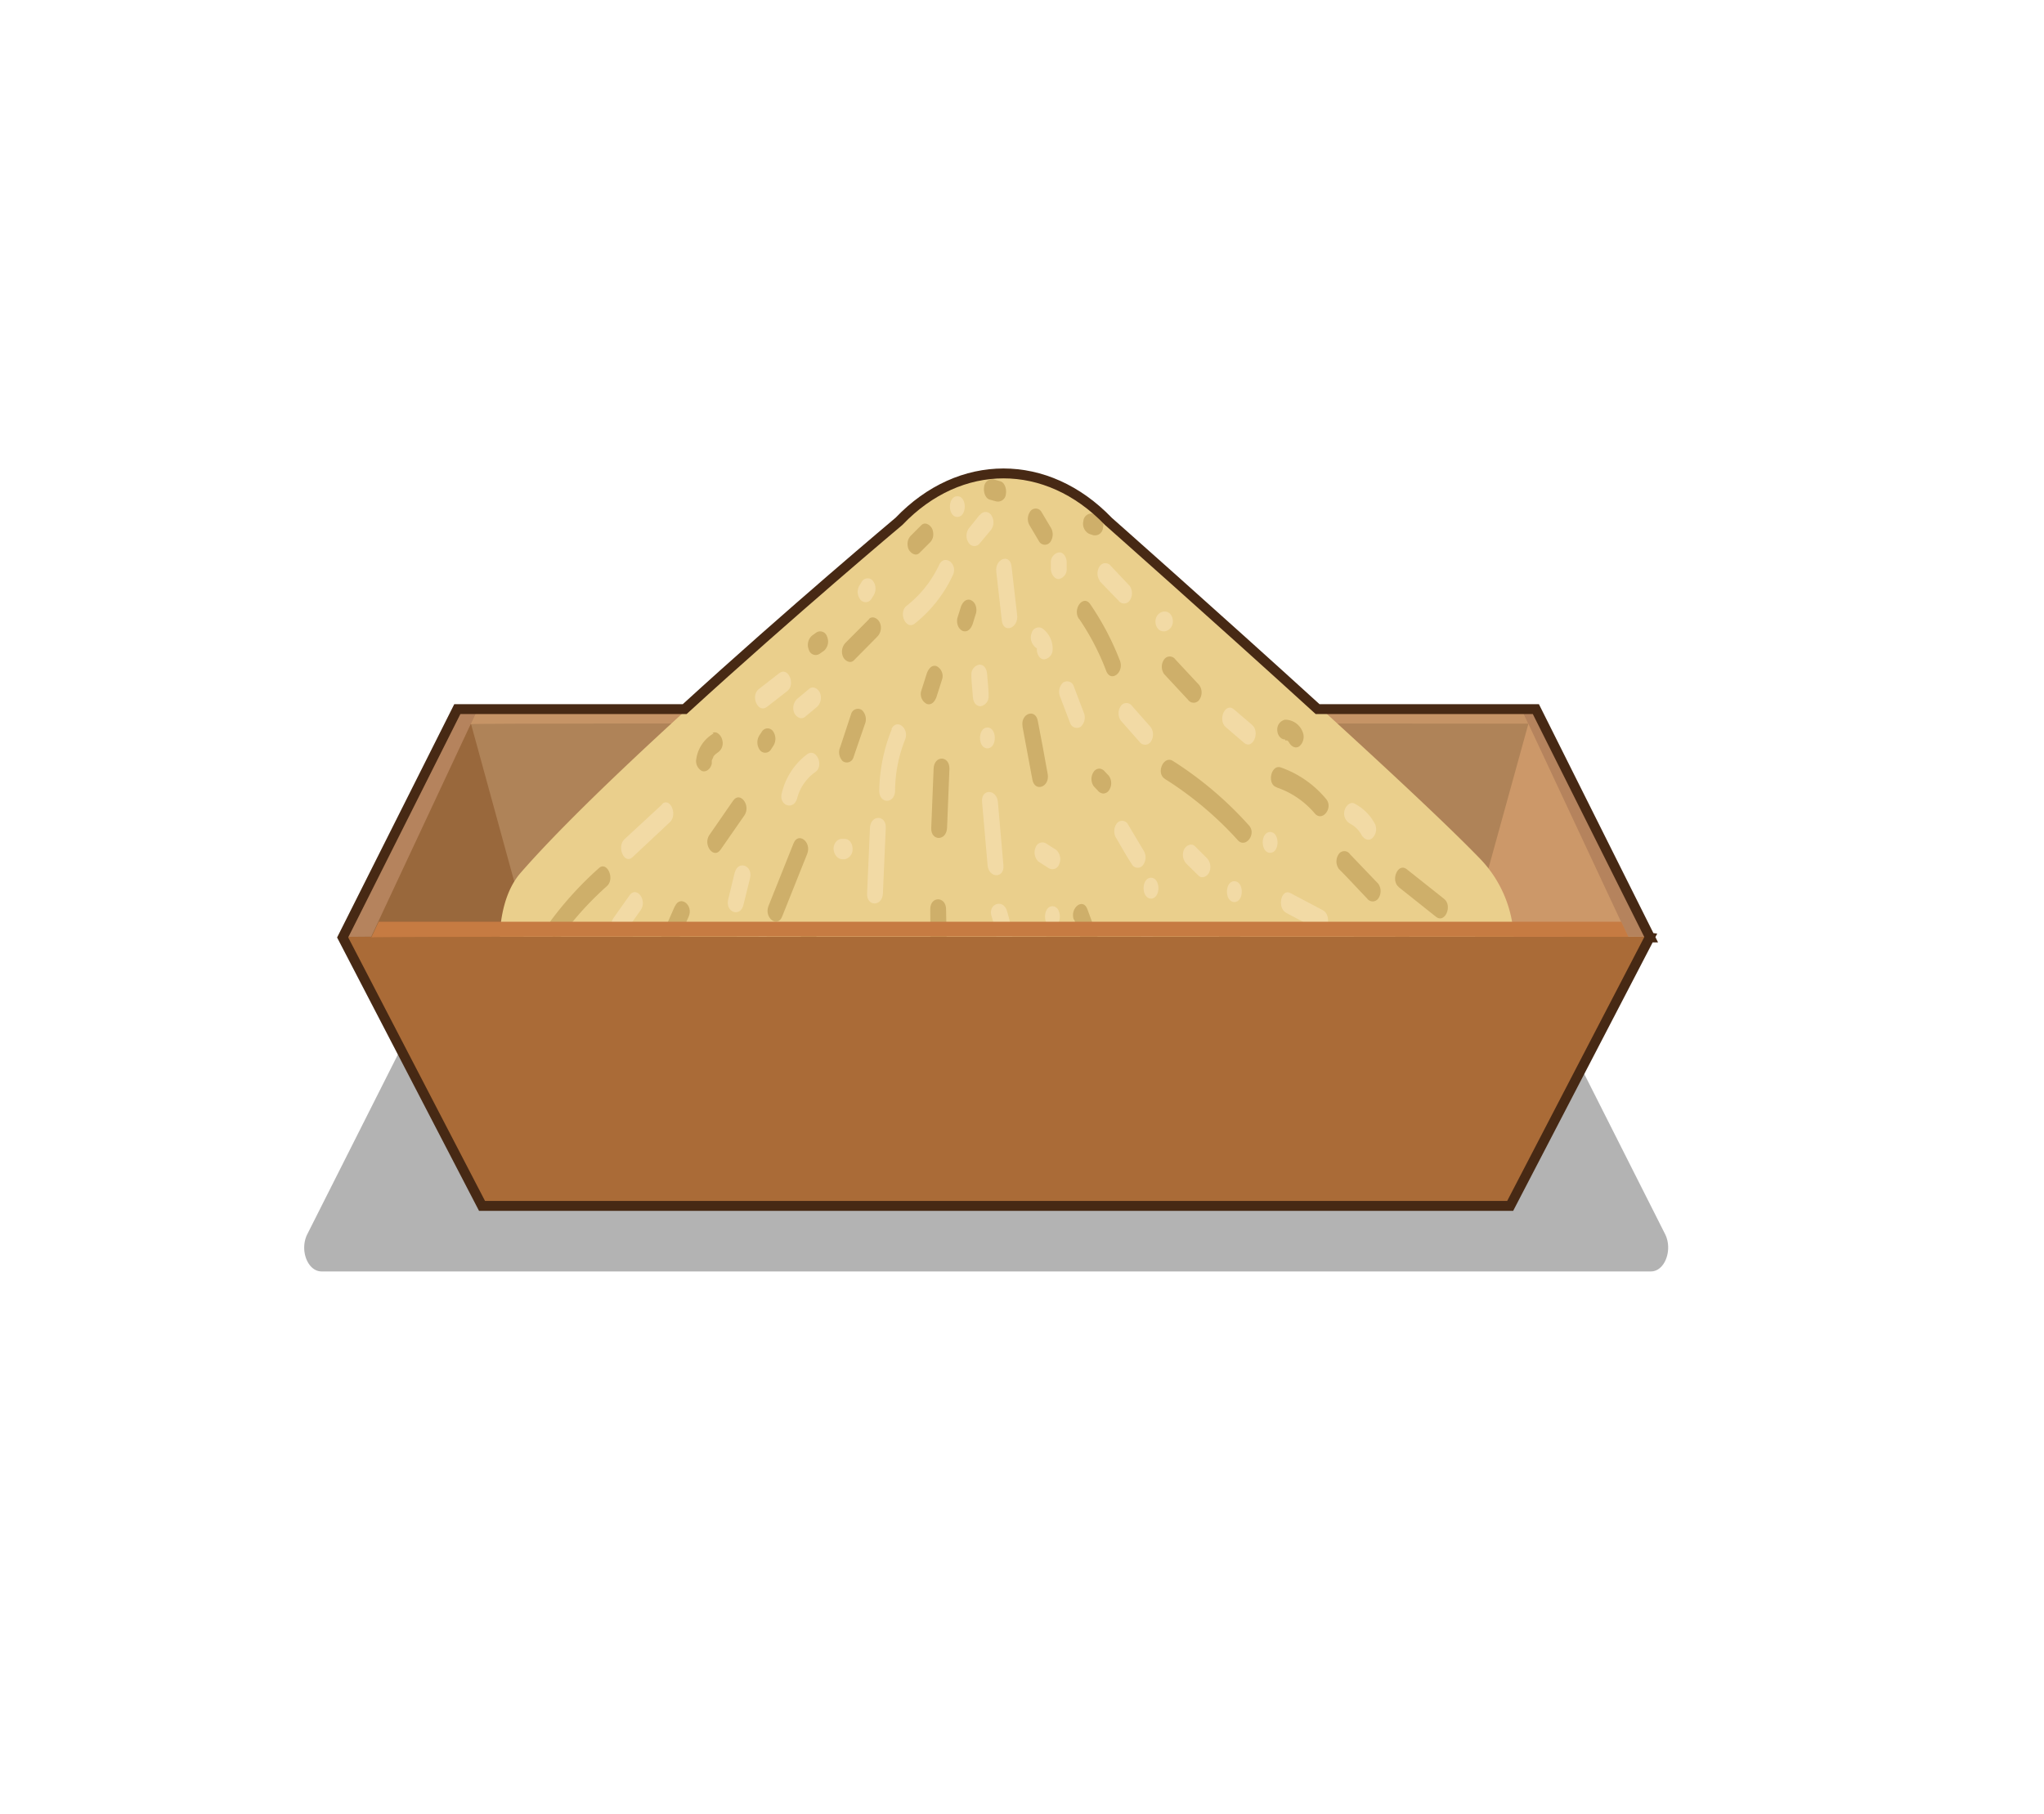 <svg id="Layer_1" data-name="Layer 1" xmlns="http://www.w3.org/2000/svg" viewBox="0 0 206.76 183.53"><defs><style>.cls-1{opacity:0.3;}.cls-2{fill:#667a15;}.cls-3{fill:#825431;}.cls-4{fill:#cc9869;}.cls-5{fill:#af8358;}.cls-6{fill:#99683c;}.cls-7{fill:#c69466;}.cls-8{fill:#eacf8c;}.cls-9{fill:#f2daa5;}.cls-10{fill:#ceaf6a;}.cls-11{fill:#aa6b37;}.cls-12{fill:#b5835d;}.cls-13{fill:#c67b42;}.cls-14{fill:none;stroke:#472914;stroke-miterlimit:10;}</style></defs><path class="cls-1" d="M167,128.63H32.53c-1.42,0-2.25-2.18-1.44-3.78l11.09-22a1.7,1.7,0,0,1,1.44-1H155.9a1.67,1.67,0,0,1,1.43,1l11.1,22C169.23,126.45,168.4,128.63,167,128.63Z"/><polygon class="cls-2" points="144.03 116.47 58.18 116.47 46.54 71.68 155.67 71.68 144.03 116.47"/><polygon class="cls-3" points="167.22 94.78 34.99 94.78 46.54 71.68 155.67 71.68 167.22 94.78"/><polygon class="cls-4" points="167.22 94.78 152.49 94.78 150.01 89.92 153.94 71.68 167.22 94.78"/><polygon class="cls-5" points="155.03 71.68 149.98 89.97 52.23 89.97 46.54 71.68 155.03 71.68"/><polygon class="cls-6" points="52.27 90.11 50.72 94.78 34.99 94.78 47.63 73.18 52.27 90.11"/><path class="cls-7" d="M47.6,73.26l.75-1.58H153.88l.73,1.53S47.5,73.12,47.6,73.26Z"/><path class="cls-8" d="M153.13,95.06l-51.28,23-51.29-23s-.12-4.2,2.09-6.74C63,76.43,91.26,52.7,91.26,52.7c6.21-6.45,15-6.45,21.17,0,0,0,28.63,25.24,37.25,34.14A12.2,12.2,0,0,1,153.13,95.06Z"/><path class="cls-9" d="M99.09,52.1,98,53.46a1.29,1.29,0,0,0,0,1.48.68.68,0,0,0,1.13,0l1.13-1.35a1.31,1.31,0,0,0,0-1.49.68.68,0,0,0-1.13,0Z"/><path class="cls-9" d="M95,57.14a11.37,11.37,0,0,1-3.28,4.14c-.89.68-.09,2.5.81,1.81a13.55,13.55,0,0,0,3.85-4.89c.56-1.14-.83-2.2-1.38-1.06Z"/><path class="cls-9" d="M87.2,58.81l-.2.32a1.33,1.33,0,0,0-.24.74,1.27,1.27,0,0,0,.24.75.68.68,0,0,0,1.13,0l.2-.32a1.32,1.32,0,0,0,.23-.74,1.26,1.26,0,0,0-.23-.75.68.68,0,0,0-1.13,0Z"/><path class="cls-9" d="M111.25,58.81l1.89,1.95a.69.69,0,0,0,1.13,0,1.31,1.31,0,0,0,0-1.49l-1.89-2a.69.69,0,0,0-1.13,0,1.31,1.31,0,0,0,0,1.49Z"/><path class="cls-9" d="M100.78,57.85l.56,4.94c.16,1.34,1.7.77,1.55-.56l-.57-4.94c-.15-1.33-1.7-.77-1.54.56Z"/><path class="cls-9" d="M107.24,70.5l1,2.63a.72.72,0,0,0,1.1.38,1.29,1.29,0,0,0,.28-1.44l-1-2.63a.71.71,0,0,0-1.09-.38,1.28,1.28,0,0,0-.29,1.44Z"/><path class="cls-9" d="M112.94,84.84c.52.88,1,1.76,1.58,2.64a.67.67,0,0,0,1.13,0,1.31,1.31,0,0,0,0-1.48l-1.58-2.65a.67.67,0,0,0-1.13,0,1.33,1.33,0,0,0,0,1.49Z"/><path class="cls-9" d="M130.11,92.36l3.26,1.72c1,.51,1.37-1.53.43-2l-3.27-1.73c-.95-.5-1.37,1.53-.42,2Z"/><path class="cls-9" d="M124,73.57l1.84,1.58c.87.74,1.67-1.08.81-1.82l-1.84-1.57c-.87-.74-1.67,1.08-.81,1.81Z"/><path class="cls-9" d="M117.68,63.87h.16a1,1,0,0,0,.8-1c0-.57-.35-1-.8-1h-.16a1,1,0,0,0-.8,1c0,.57.36,1,.8,1Z"/><path class="cls-9" d="M113.38,72.91l1.89,2.14a.69.69,0,0,0,1.13,0,1.31,1.31,0,0,0,0-1.49l-1.89-2.14a.69.69,0,0,0-1.13,0,1.31,1.31,0,0,0,0,1.49Z"/><path class="cls-9" d="M120.05,87.42l1.19,1.17c.33.34.91.09,1.09-.37a1.31,1.31,0,0,0-.28-1.44l-1.19-1.18c-.34-.33-.91-.08-1.1.38a1.3,1.3,0,0,0,.29,1.44Z"/><path class="cls-9" d="M98.26,68.29c0,.7.1,1.4.14,2.1s.34,1.06.8,1.06a1,1,0,0,0,.8-1.06c0-.7-.09-1.4-.14-2.1s-.34-1.05-.8-1.05a1,1,0,0,0-.8,1.05Z"/><path class="cls-9" d="M99.34,81.13c.19,2.14.37,4.28.56,6.41.12,1.33,1.72,1.35,1.6,0-.19-2.13-.37-4.27-.56-6.41-.12-1.33-1.72-1.35-1.6,0Z"/><path class="cls-9" d="M100.3,92.69a12.75,12.75,0,0,1,.58,4.74c-.07,1.35,1.53,1.34,1.61,0a14.91,14.91,0,0,0-.64-5.3c-.39-1.23-1.94-.69-1.55.56Z"/><path class="cls-9" d="M105.05,87.17l1,.64a.72.72,0,0,0,1.09-.38,1.27,1.27,0,0,0-.29-1.44l-1-.64a.72.72,0,0,0-1.09.38,1.27,1.27,0,0,0,.29,1.44Z"/><path class="cls-9" d="M115.6,96.35l2.08,2c.35.34.89.08,1.09-.37a1.27,1.27,0,0,0-.28-1.44l-2.09-2c-.35-.34-.89-.08-1.09.38a1.28,1.28,0,0,0,.29,1.44Z"/><path class="cls-9" d="M106.88,101.22c1,0,1-2.11,0-2.11s-1,2.11,0,2.11Z"/><path class="cls-9" d="M95.12,100.69c1,0,1-2.1,0-2.1s-1,2.1,0,2.1Z"/><path class="cls-9" d="M90.21,73.77A17.28,17.28,0,0,0,88.94,80c0,1.35,1.57,1.35,1.6,0a14.2,14.2,0,0,1,1-5.14c.5-1.19-.88-2.25-1.38-1.06Z"/><path class="cls-9" d="M88,83.76c-.1,2.21-.19,4.42-.29,6.63-.06,1.35,1.54,1.35,1.6,0,.1-2.21.19-4.42.29-6.63.06-1.35-1.54-1.35-1.6,0Z"/><path class="cls-9" d="M76.37,95.37l-.24,1.37c-.09.53.13,1.16.56,1.29a.82.82,0,0,0,1-.74c.07-.45.15-.91.23-1.36s-.12-1.17-.56-1.3a.81.81,0,0,0-1,.74Z"/><path class="cls-9" d="M85.12,86.93h.32a1,1,0,0,0,.8-1.06c0-.57-.35-1-.8-1h-.32c-.42,0-.82.49-.8,1s.35,1,.8,1.05Z"/><path class="cls-9" d="M81.84,69.7l-1.2,1a1.28,1.28,0,0,0-.29,1.44c.23.45.72.7,1.1.37l1.2-1a1.28,1.28,0,0,0,.28-1.44c-.22-.45-.72-.7-1.09-.37Z"/><path class="cls-9" d="M74.33,88.23,73.66,91c-.32,1.29,1.22,1.85,1.54.56l.67-2.72c.32-1.29-1.23-1.84-1.54-.56Z"/><path class="cls-9" d="M78.83,68.1l-2.07,1.61c-.89.68-.08,2.5.81,1.81l2.06-1.6c.89-.69.09-2.51-.8-1.82Z"/><path class="cls-9" d="M67,81.36,63.17,84.9c-.83.78,0,2.6.81,1.82l3.78-3.54c.83-.78,0-2.6-.81-1.82Z"/><path class="cls-9" d="M63.68,90.58l-1.62,2.29c-.7,1,.43,2.48,1.13,1.49l1.62-2.29c.7-1-.43-2.48-1.13-1.49Z"/><path class="cls-9" d="M81.67,76.29a6.88,6.88,0,0,0-2.58,3.93c-.36,1.27,1.18,1.82,1.54.56a4.71,4.71,0,0,1,1.84-2.67c.92-.63.11-2.45-.8-1.82Z"/><path class="cls-9" d="M104.73,65.49l.09.06s.16.13.05,0,0,0,0,0a.1.1,0,0,0,0,0c0,.06,0,0-.05-.07a.24.24,0,0,0,.06.11c.07.15,0-.06,0-.06a.85.85,0,0,1,0,.17c0,.11,0-.27,0,0,0,.54.35,1.07.8,1a1,1,0,0,0,.8-1,2.55,2.55,0,0,0-1-2.1.73.73,0,0,0-1.1.38,1.27,1.27,0,0,0,.29,1.44Z"/><path class="cls-9" d="M99.88,75.71c1,0,1-2.11,0-2.11s-1,2.11,0,2.11Z"/><path class="cls-9" d="M106.3,56.89v.63c0,.55.37,1.08.8,1.06a1,1,0,0,0,.8-1.06v-.63c0-.55-.37-1.07-.8-1a1,1,0,0,0-.8,1Z"/><path class="cls-9" d="M91.58,97.36c1,0,1-2.1,0-2.1s-1,2.1,0,2.1Z"/><path class="cls-9" d="M73.21,96.73,73,97.5a1.12,1.12,0,0,0,.56,1.29c.45.14.83-.18,1-.73l.22-.77a1.14,1.14,0,0,0-.56-1.3c-.45-.13-.83.18-1,.74Z"/><path class="cls-9" d="M135.47,96.35l.16.49a.9.9,0,0,0,.48.48.66.66,0,0,0,.62-.1,1.11,1.11,0,0,0,.37-.63,1.58,1.58,0,0,0-.08-.81l-.16-.49a.89.89,0,0,0-.48-.49.64.64,0,0,0-.62.11,1.08,1.08,0,0,0-.37.63,1.6,1.6,0,0,0,.08.81Z"/><path class="cls-9" d="M136.55,83.32a2.72,2.72,0,0,1,1.15,1.11c.26.46.7.69,1.1.38a1.26,1.26,0,0,0,.29-1.44A4.91,4.91,0,0,0,137,81.29c-.41-.2-.88.22-1,.73a1.16,1.16,0,0,0,.56,1.3Z"/><path class="cls-9" d="M128.48,86.28c1,0,1-2.11,0-2.11s-1,2.11,0,2.11Z"/><path class="cls-9" d="M124.86,91.26c1,0,1-2.11,0-2.11s-1,2.11,0,2.11Z"/><path class="cls-9" d="M116.43,90.91c1,0,1-2.11,0-2.11s-1,2.11,0,2.11Z"/><path class="cls-9" d="M106.46,93.78c1,0,1-2.1,0-2.1s-1,2.1,0,2.1Z"/><path class="cls-9" d="M96.84,52.3c1,0,1-2.1,0-2.1s-1,2.1,0,2.1Z"/><path class="cls-10" d="M87.91,62.64,85.56,65a1.3,1.3,0,0,0-.29,1.43c.2.45.75.73,1.1.38.78-.79,1.57-1.58,2.35-2.38A1.28,1.28,0,0,0,89,63c-.2-.45-.75-.73-1.1-.38Z"/><path class="cls-10" d="M93.2,53.13c-.33.33-.67.66-1,1a1.17,1.17,0,0,0-.37.63,1.4,1.4,0,0,0,.08.81c.22.43.74.73,1.1.37l1-1a1.18,1.18,0,0,0,.37-.62,1.47,1.47,0,0,0-.08-.81c-.22-.44-.74-.74-1.1-.38Z"/><path class="cls-10" d="M104.2,53.24l.93,1.57a.68.68,0,0,0,1.13,0,1.35,1.35,0,0,0,0-1.49l-.93-1.56a.67.67,0,0,0-1.13,0,1.31,1.31,0,0,0,0,1.48Z"/><path class="cls-10" d="M109.16,62.61a25.26,25.26,0,0,1,2.74,5.27c.47,1.21,1.85.15,1.38-1.06a28,28,0,0,0-3-5.7c-.7-1-1.82.49-1.14,1.49Z"/><path class="cls-10" d="M117.76,68.2l2.42,2.6a.69.69,0,0,0,1.13,0,1.29,1.29,0,0,0,0-1.49l-2.42-2.6a.69.69,0,0,0-1.13,0,1.29,1.29,0,0,0,0,1.49Z"/><path class="cls-10" d="M100.1,50.54l.65.18a.81.81,0,0,0,1-.73c.09-.53-.12-1.17-.56-1.3l-.64-.18a.82.82,0,0,0-1,.73c-.09.53.12,1.18.56,1.3Z"/><path class="cls-10" d="M103.43,73.5l1,5.37c.24,1.31,1.78.76,1.55-.56-.32-1.79-.65-3.58-1-5.37-.23-1.31-1.78-.76-1.54.56Z"/><path class="cls-10" d="M117.83,78.8A35.2,35.2,0,0,1,125.21,85c.78.86,1.92-.62,1.13-1.49a36.79,36.79,0,0,0-7.7-6.53c-.93-.58-1.74,1.23-.81,1.81Z"/><path class="cls-10" d="M129.16,79.67A8.74,8.74,0,0,1,133,82.3c.77.89,1.91-.59,1.13-1.48a10.46,10.46,0,0,0-4.57-3.18c-1-.33-1.43,1.7-.43,2Z"/><path class="cls-10" d="M141.5,89.76l3.77,3c.88.7,1.69-1.12.81-1.82l-3.78-3c-.88-.71-1.68,1.11-.8,1.81Z"/><path class="cls-10" d="M110.64,79.55l.4.42a.78.78,0,0,0,.56.31.72.72,0,0,0,.57-.31,1.29,1.29,0,0,0,0-1.48l-.4-.42a.79.79,0,0,0-.57-.31.71.71,0,0,0-.56.31,1.29,1.29,0,0,0,0,1.48Z"/><path class="cls-10" d="M123.54,95.3a7.21,7.21,0,0,0,5.9,3.14c1,0,1-2.13,0-2.11a5.71,5.71,0,0,1-4.77-2.52c-.72-1-1.86.53-1.13,1.49Z"/><path class="cls-10" d="M135.42,87.9c1,1,1.91,2,2.87,3a.69.69,0,0,0,1.13,0,1.31,1.31,0,0,0,0-1.49l-2.87-3a.68.68,0,0,0-1.13,0,1.29,1.29,0,0,0,0,1.48Z"/><path class="cls-10" d="M141.84,96.17c1,0,1-2.11,0-2.11s-1,2.11,0,2.11Z"/><path class="cls-10" d="M108.65,93c.6,1.69,1.19,3.39,1.79,5.08.43,1.23,1.81.16,1.38-1.06Q110.94,94.5,110,92c-.43-1.23-1.81-.16-1.38,1.06Z"/><path class="cls-10" d="M94.44,77.76l-.24,6c-.06,1.35,1.54,1.35,1.6,0l.24-6c0-1.35-1.55-1.35-1.6,0Z"/><path class="cls-10" d="M94.1,92c0,1.75.05,3.51.08,5.26,0,1.35,1.62,1.36,1.6,0,0-1.75-.06-3.51-.08-5.26,0-1.35-1.62-1.36-1.6,0Z"/><path class="cls-10" d="M93.75,68.13l-.57,1.79a1.12,1.12,0,0,0,.56,1.29c.46.17.82-.2,1-.73l.57-1.79a1.12,1.12,0,0,0-.56-1.29c-.46-.17-.81.21-1,.73Z"/><path class="cls-10" d="M86.67,96l-.12,2.53a1,1,0,0,0,.8,1.05c.46,0,.78-.48.8-1.05L88.27,96a1,1,0,0,0-.8-1c-.45,0-.77.48-.8,1Z"/><path class="cls-10" d="M86.1,72.22,85,75.56A1.29,1.29,0,0,0,85.24,77a.7.7,0,0,0,1.09-.37c.38-1.12.77-2.24,1.15-3.35a1.29,1.29,0,0,0-.29-1.44.71.71,0,0,0-1.09.38Z"/><path class="cls-10" d="M80.27,85.32Q79,88.49,77.74,91.65c-.48,1.2.9,2.27,1.38,1.07l2.53-6.33c.48-1.2-.9-2.27-1.38-1.07Z"/><path class="cls-10" d="M81,94.9v2.42c0,1.36,1.6,1.36,1.6,0V94.9c0-1.35-1.6-1.35-1.6,0Z"/><path class="cls-10" d="M74.16,81l-2.4,3.47c-.69,1,.44,2.49,1.13,1.49l2.41-3.47c.69-1-.44-2.49-1.14-1.49Z"/><path class="cls-10" d="M68.28,91.64,66.36,96c-.52,1.17.86,2.23,1.38,1.06l1.92-4.32c.52-1.17-.86-2.23-1.38-1.06Z"/><path class="cls-10" d="M72.19,74.2a3.56,3.56,0,0,0-1.75,2.54A1.15,1.15,0,0,0,71,78c.42.15.88-.19,1-.74,0-.08,0-.16,0-.25s0,.08,0-.08a2.14,2.14,0,0,0,.1-.22s.12-.19,0-.07l.11-.16s.15-.17.1-.12.1-.08.11-.09.22-.15.09-.08a1.14,1.14,0,0,0,.56-1.29c-.1-.5-.58-1-1-.74Z"/><path class="cls-10" d="M60.58,87.83a35.36,35.36,0,0,0-4.83,5.27c-.72,1,.41,2.46,1.13,1.49a32.43,32.43,0,0,1,4.51-4.94c.85-.75,0-2.57-.81-1.82Z"/><path class="cls-10" d="M130,74.91h.11c-.12,0-.13,0,0,0l.1,0,0,0,.09.08q.1.09,0,0a.39.39,0,0,1,.08.1c-.06-.12-.07-.13,0,0,.23.45.71.7,1.09.38a1.27,1.27,0,0,0,.29-1.44A1.9,1.9,0,0,0,130,72.81a1,1,0,0,0-.8,1c0,.57.35,1,.8,1Z"/><path class="cls-10" d="M97.2,61.39l-.36,1.15a1.38,1.38,0,0,0,.08.81.92.92,0,0,0,.48.49c.46.14.81-.19,1-.74L98.74,62a1.43,1.43,0,0,0-.08-.82.94.94,0,0,0-.48-.48c-.46-.14-.81.19-1,.74Z"/><path class="cls-10" d="M82.56,64l-.44.32a1.26,1.26,0,0,0-.29,1.44.71.71,0,0,0,1.1.37l.44-.31a1.26,1.26,0,0,0,.28-1.44A.72.72,0,0,0,82.56,64Z"/><path class="cls-10" d="M77.08,74l-.24.36a1.33,1.33,0,0,0,0,1.49.68.68,0,0,0,1.13,0l.24-.37a1.33,1.33,0,0,0,0-1.48.67.67,0,0,0-1.13,0Z"/><path class="cls-10" d="M110.14,54l.43.14a.81.81,0,0,0,1-.74,1.13,1.13,0,0,0-.55-1.29l-.43-.14a.82.82,0,0,0-1,.74,1.15,1.15,0,0,0,.56,1.29Z"/><polygon class="cls-11" points="153.13 121.92 49.09 121.92 34.99 94.78 167.22 94.78 153.13 121.92"/><polygon class="cls-12" points="46.54 71.68 48.35 71.68 37.55 94.76 34.99 94.78 46.54 71.68"/><polygon class="cls-12" points="155.69 71.68 153.88 71.68 164.68 94.76 167.24 94.78 155.69 71.68"/><path class="cls-13" d="M37.57,94.83l.74-1.58H164l.72,1.53S37.46,94.69,37.57,94.83Z"/><path class="cls-14" d="M166.69,94.84h.22l-11.55-23.1H133.28c-10.34-9.42-21.17-19-21.17-19-6.21-6.46-15-6.46-21.17,0,0,0-10.92,9.17-21.68,19h-23L34.66,94.84h0L48.76,122h104l14.1-27.14Z"/></svg>